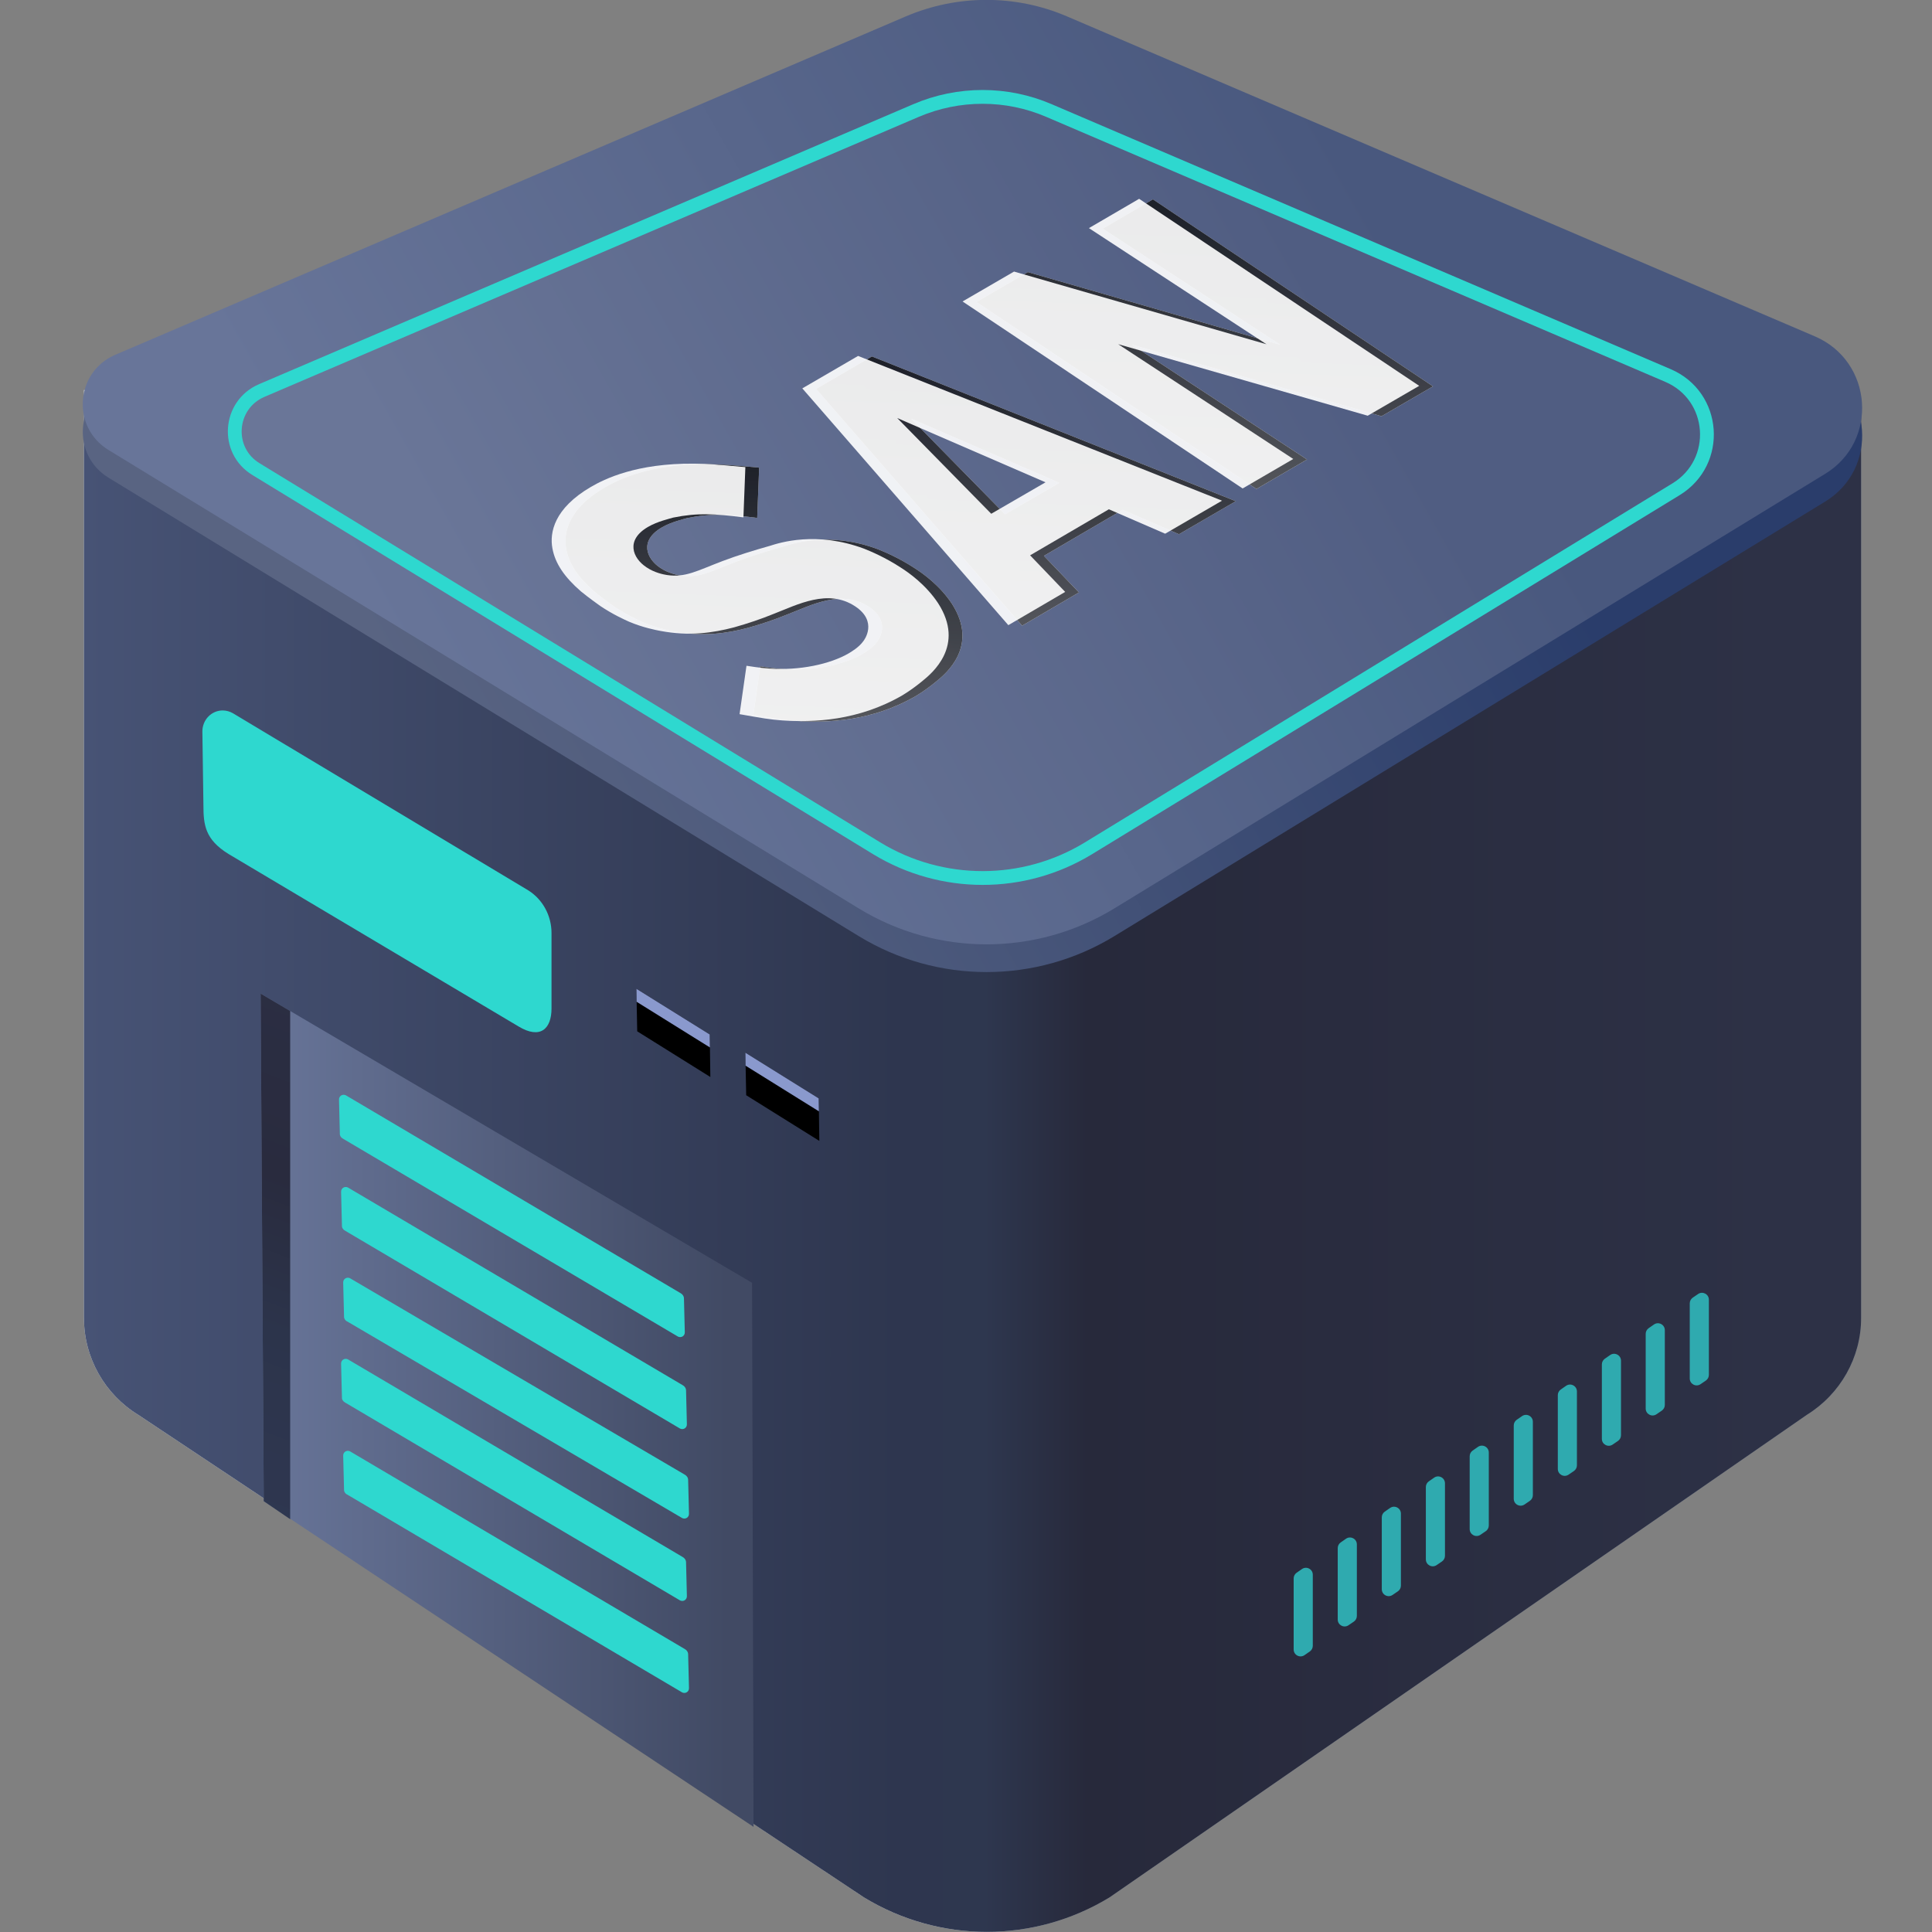 <svg width="140" height="140" viewBox="0 0 140 140" fill="none" xmlns="http://www.w3.org/2000/svg">
<rect x="0" y="0" width="140" height="140" fill="#808080" stroke="none"/>
<g clip-path="url(#clip0)">
<path d="M6.084 28.263V95.515C6.084 98.387 7.588 101.04 10.021 102.526L62.61 137.496C68.083 140.824 74.925 140.824 80.399 137.496L130.927 102.526C133.359 101.023 134.863 98.37 134.863 95.515V28.888L6.084 28.263Z" fill="url(#paint0_linear)"/>
<path d="M6.084 28.888V95.515C6.084 98.387 7.588 101.039 10.021 102.526L62.61 137.495C68.083 140.823 74.925 140.823 80.399 137.495L130.927 102.526C133.359 101.022 134.863 98.37 134.863 95.515V28.888H6.084Z" fill="url(#paint1_linear)"/>
<path d="M132.248 36.353L80.74 67.842C75.063 71.305 67.918 71.305 62.241 67.842L7.861 34.613C5.175 32.974 5.446 28.97 8.351 27.72L65.654 3.191C69.387 1.603 73.594 1.603 77.31 3.191L131.521 26.386C135.728 28.193 136.15 33.988 132.248 36.353Z" fill="url(#paint2_linear)"/>
<path d="M132.245 34.344L80.737 65.834C75.061 69.297 67.915 69.297 62.238 65.834L7.858 32.604C5.172 30.966 5.443 26.962 8.348 25.712L65.651 1.183C69.384 -0.405 73.591 -0.405 77.307 1.183L131.518 24.377C135.725 26.185 136.147 31.979 132.245 34.344Z" fill="url(#paint3_linear)"/>
<path d="M93.744 114.377C93.744 114.213 93.825 114.06 93.959 113.966L94.344 113.699C94.676 113.468 95.13 113.705 95.13 114.109V119.26C95.13 119.424 95.049 119.577 94.915 119.671L94.53 119.938C94.198 120.169 93.744 119.932 93.744 119.528V114.377ZM96.937 117.358C96.937 117.76 97.387 117.998 97.719 117.771L98.105 117.508C98.241 117.415 98.323 117.26 98.323 117.095V111.913C98.323 111.509 97.869 111.272 97.537 111.502L97.152 111.77C97.017 111.864 96.937 112.017 96.937 112.181V117.358ZM100.13 115.162C100.13 115.564 100.58 115.802 100.912 115.575L101.297 115.312C101.434 115.219 101.515 115.064 101.515 114.899V109.683C101.515 109.279 101.062 109.042 100.73 109.273L100.345 109.54C100.21 109.634 100.13 109.787 100.13 109.951V115.162ZM103.323 113C103.323 113.402 103.773 113.639 104.105 113.413L104.49 113.15C104.627 113.056 104.708 112.902 104.708 112.737V107.487C104.708 107.083 104.254 106.846 103.923 107.076L103.538 107.344C103.403 107.438 103.323 107.591 103.323 107.755V113ZM106.499 110.804C106.499 111.205 106.949 111.443 107.281 111.216L107.666 110.953C107.803 110.86 107.884 110.706 107.884 110.54V105.257C107.884 104.853 107.43 104.616 107.099 104.846L106.714 105.114C106.579 105.208 106.499 105.361 106.499 105.525V110.804ZM109.692 108.607C109.692 109.009 110.142 109.247 110.474 109.02L110.859 108.757C110.995 108.664 111.077 108.51 111.077 108.344V103.027C111.077 102.623 110.623 102.386 110.292 102.617L109.906 102.884C109.772 102.978 109.692 103.131 109.692 103.295V108.607ZM112.885 106.445C112.885 106.847 113.335 107.085 113.667 106.858L114.052 106.595C114.188 106.502 114.27 106.347 114.27 106.182V100.831C114.27 100.427 113.816 100.19 113.485 100.42L113.099 100.688C112.965 100.782 112.885 100.935 112.885 101.099V106.445ZM116.077 104.266C116.077 104.668 116.528 104.905 116.859 104.679L117.245 104.416C117.381 104.322 117.463 104.168 117.463 104.003V98.601C117.463 98.197 117.009 97.96 116.677 98.191L116.292 98.458C116.158 98.552 116.077 98.705 116.077 98.869V104.266ZM119.253 102.07C119.253 102.472 119.704 102.709 120.035 102.483L120.421 102.219C120.557 102.126 120.639 101.972 120.639 101.807V96.388C120.639 95.984 120.185 95.747 119.853 95.977L119.468 96.245C119.334 96.339 119.253 96.492 119.253 96.656V102.07ZM122.664 94.032C122.528 94.126 122.446 94.28 122.446 94.445V99.891C122.446 100.292 122.896 100.53 123.228 100.303L123.614 100.04C123.75 99.947 123.832 99.793 123.832 99.627V94.182C123.832 93.78 123.381 93.543 123.05 93.769L122.664 94.032Z" fill="#2FAAAF"/>
<path d="M54.603 132.38L19.113 108.781L18.886 72L54.497 92.957L54.603 132.38Z" fill="url(#paint4_linear)"/>
<path d="M21.027 110.087L19.113 108.781L18.886 72L21.027 73.26V110.087Z" fill="url(#paint5_linear)"/>
<path d="M24.869 82.523L49.137 96.859C49.38 96.965 49.638 96.798 49.623 96.525L49.562 94.095C49.562 93.928 49.456 93.776 49.304 93.7L25.052 79.364C24.809 79.258 24.55 79.425 24.566 79.698L24.626 82.128C24.611 82.295 24.717 82.447 24.869 82.523Z" fill="url(#paint6_linear)"/>
<path d="M25.021 89.19L49.288 103.525C49.531 103.632 49.79 103.465 49.774 103.191L49.714 100.762C49.714 100.594 49.607 100.443 49.456 100.367L25.203 86.046C24.96 85.94 24.702 86.107 24.717 86.38L24.778 88.81C24.763 88.962 24.869 89.114 25.021 89.19Z" fill="url(#paint7_linear)"/>
<path d="M25.173 95.765L49.44 110.009C49.683 110.115 49.941 109.948 49.926 109.675L49.865 107.245C49.865 107.078 49.759 106.926 49.607 106.85L25.355 92.621C25.112 92.515 24.854 92.682 24.869 92.955L24.93 95.385C24.915 95.537 25.021 95.704 25.173 95.765Z" fill="url(#paint8_linear)"/>
<path d="M25.021 101.642L49.288 115.978C49.531 116.084 49.79 115.917 49.774 115.644L49.714 113.214C49.714 113.047 49.607 112.895 49.456 112.819L25.203 98.499C24.96 98.392 24.702 98.559 24.717 98.833L24.778 101.263C24.763 101.415 24.869 101.566 25.021 101.642Z" fill="url(#paint9_linear)"/>
<path d="M25.173 108.309L49.44 122.644C49.683 122.751 49.941 122.584 49.926 122.31L49.865 119.88C49.865 119.713 49.759 119.562 49.607 119.486L25.355 105.165C25.112 105.059 24.854 105.226 24.869 105.499L24.93 107.929C24.915 108.081 25.021 108.248 25.173 108.309Z" fill="url(#paint10_linear)"/>
<path d="M37.58 74.383L16.563 61.885C14.862 60.837 14.741 59.774 14.741 58.346L14.665 53.001C14.665 52.166 15.318 51.482 16.138 51.482C16.396 51.482 16.669 51.558 16.897 51.695L38.294 64.527C39.327 65.18 39.965 66.35 39.965 67.61V73.077C39.965 74.565 39.144 75.325 37.58 74.383Z" fill="url(#paint11_linear)"/>
<path d="M46.115 71.65L46.175 74.733L51.475 78.044L51.43 74.961L46.115 71.65Z" fill="black"/>
<path d="M46.115 71.65L46.13 72.592L51.445 75.903L51.43 74.961L46.115 71.65Z" fill="#8A99CD"/>
<path d="M54.011 76.281L54.072 79.364L59.372 82.674L59.326 79.592L54.011 76.281Z" fill="black"/>
<path d="M54.011 76.281L54.026 77.223L59.342 80.533L59.326 79.592L54.011 76.281Z" fill="#8A99CD"/>
<path d="M121.453 35.453L78.856 61.482C74.163 64.337 68.256 64.337 63.548 61.482L18.552 33.996C16.32 32.644 16.563 29.334 18.962 28.301L66.373 8.012C69.456 6.691 72.949 6.691 76.016 8.012L120.861 27.207C124.353 28.696 124.687 33.479 121.453 35.453Z" fill="url(#paint12_linear)" stroke="#2ED8CF" stroke-miterlimit="10"/>
<g opacity="0.91">
<path d="M68.976 43.744C70.969 46.831 68.52 48.833 67.861 49.37C67.421 49.733 66.936 50.094 66.392 50.422C63.174 52.289 59.933 52.391 57.689 52.243C56.765 52.177 56.252 52.081 54.591 51.789L55.092 48.283C55.258 48.304 56.058 48.442 56.725 48.483C58.938 48.644 61.145 48.168 62.497 47.384C62.684 47.27 63.228 46.956 63.549 46.513C63.629 46.425 64.623 45.08 62.978 43.983C60.993 42.66 58.773 43.866 57.046 44.529C56.165 44.89 55.195 45.217 54.197 45.497C52.631 45.908 50.965 46.147 48.882 45.763C48.475 45.686 47.6 45.516 46.598 45.097C46.225 44.93 45.388 44.548 44.5 43.952C44.322 43.823 43.642 43.341 43.097 42.894C41.906 41.86 41.23 40.877 41.029 39.775C40.815 38.627 41.157 36.877 43.816 35.324C44.795 34.754 47.104 33.597 51.297 33.638C52.33 33.647 53.027 33.705 55.011 33.888L54.87 37.53C52.813 37.268 51.525 37.187 49.778 37.545C49.517 37.626 48.643 37.82 47.959 38.219C46.311 39.174 46.837 40.486 47.845 41.148C48.423 41.535 49.056 41.666 49.328 41.707C50.673 41.911 51.544 41.383 53.364 40.693C54.459 40.28 55.598 39.929 56.781 39.594C57.504 39.364 60.151 38.509 63.612 39.798C64.121 40 65.152 40.435 66.264 41.162C66.858 41.535 68.1 42.419 68.976 43.744Z" fill="white"/>
<path d="M68.976 43.744C70.969 46.831 68.52 48.833 67.861 49.37C67.421 49.733 66.936 50.094 66.392 50.422C63.174 52.289 59.933 52.391 57.689 52.243C56.765 52.177 56.252 52.081 54.591 51.789L55.092 48.283C55.258 48.304 56.058 48.442 56.725 48.483C58.938 48.644 61.145 48.168 62.497 47.384C62.684 47.27 63.228 46.956 63.549 46.513C63.629 46.425 64.623 45.08 62.978 43.983C60.993 42.66 58.773 43.866 57.046 44.529C56.165 44.89 55.195 45.217 54.197 45.497C52.631 45.908 50.965 46.147 48.882 45.763C48.475 45.686 47.6 45.516 46.598 45.097C46.225 44.93 45.388 44.548 44.5 43.952C44.322 43.823 43.642 43.341 43.097 42.894C41.906 41.86 41.23 40.877 41.029 39.775C40.815 38.627 41.157 36.877 43.816 35.324C44.795 34.754 47.104 33.597 51.297 33.638C52.33 33.647 53.027 33.705 55.011 33.888L54.87 37.53C52.813 37.268 51.525 37.187 49.778 37.545C49.517 37.626 48.643 37.82 47.959 38.219C46.311 39.174 46.837 40.486 47.845 41.148C48.423 41.535 49.056 41.666 49.328 41.707C50.673 41.911 51.544 41.383 53.364 40.693C54.459 40.28 55.598 39.929 56.781 39.594C57.504 39.364 60.151 38.509 63.612 39.798C64.121 40 65.152 40.435 66.264 41.162C66.858 41.535 68.1 42.419 68.976 43.744Z" fill="url(#paint13_linear)"/>
</g>
<g opacity="0.91">
<path d="M85.432 38.713L81.351 36.944L75.645 40.279L78.186 42.931L74.066 45.34L59.138 28.181L63.18 25.83L89.552 36.319L85.432 38.713ZM66.015 30.332L72.828 37.267L76.761 34.988L66.015 30.332Z" fill="white"/>
<path d="M85.432 38.713L81.351 36.944L75.645 40.279L78.186 42.931L74.066 45.34L59.138 28.181L63.18 25.83L89.552 36.319L85.432 38.713ZM66.015 30.332L72.828 37.267L76.761 34.988L66.015 30.332Z" fill="url(#paint14_linear)"/>
</g>
<g opacity="0.91">
<path d="M100.109 30.163L82.028 24.979L94.714 33.297L91.045 35.435L70.749 21.883L74.481 19.718L92.772 24.985L79.906 16.569L83.545 14.446L103.841 27.997L100.109 30.163Z" fill="white"/>
<path d="M100.109 30.163L82.028 24.979L94.714 33.297L91.045 35.435L70.749 21.883L74.481 19.718L92.772 24.985L79.906 16.569L83.545 14.446L103.841 27.997L100.109 30.163Z" fill="url(#paint15_linear)"/>
</g>
<path opacity="0.91" d="M67.976 43.706C69.969 46.792 67.521 48.794 66.862 49.331C66.422 49.694 65.937 50.055 65.392 50.384C62.174 52.25 58.933 52.352 56.69 52.205C55.765 52.139 55.252 52.043 53.592 51.751L54.093 48.244C54.259 48.266 55.059 48.403 55.726 48.444C57.939 48.606 60.145 48.129 61.498 47.345C61.685 47.231 62.229 46.918 62.55 46.474C62.629 46.386 63.624 45.042 61.979 43.945C59.994 42.622 57.774 43.827 56.046 44.49C55.166 44.851 54.196 45.178 53.197 45.459C51.631 45.869 49.965 46.109 47.883 45.724C47.476 45.648 46.601 45.477 45.599 45.058C45.225 44.892 44.389 44.51 43.5 43.913C43.323 43.785 42.643 43.302 42.098 42.856C40.907 41.822 40.23 40.838 40.03 39.736C39.816 38.588 40.157 36.838 42.816 35.285C43.796 34.715 46.105 33.558 50.298 33.599C51.331 33.608 52.028 33.666 54.012 33.849L53.871 37.491C51.814 37.229 50.525 37.149 48.779 37.507C48.517 37.588 47.644 37.782 46.959 38.181C45.312 39.135 45.838 40.447 46.846 41.109C47.424 41.497 48.057 41.627 48.329 41.668C49.674 41.872 50.545 41.344 52.365 40.654C53.46 40.241 54.598 39.89 55.782 39.556C56.505 39.325 59.152 38.47 62.612 39.759C63.121 39.962 64.153 40.397 65.265 41.123C65.858 41.496 67.101 42.38 67.976 43.706Z" fill="white"/>
<path opacity="0.91" d="M84.432 38.674L80.352 36.905L74.645 40.241L77.187 42.892L73.067 45.301L58.138 28.143L62.181 25.792L88.552 36.281L84.432 38.674ZM65.016 30.293L71.829 37.229L75.762 34.95L65.016 30.293Z" fill="white"/>
<path opacity="0.91" d="M99.11 30.124L81.028 24.941L93.715 33.259L90.046 35.396L69.75 21.845L73.481 19.679L91.773 24.946L78.907 16.53L82.546 14.407L102.841 27.959L99.11 30.124Z" fill="white"/>
</g>
<defs>
<linearGradient id="paint0_linear" x1="13.571" y1="84.119" x2="127.469" y2="84.119" gradientUnits="userSpaceOnUse">
<stop stop-color="#E7EFF5"/>
<stop offset="0.257" stop-color="#C3C5D2"/>
<stop offset="0.335" stop-color="#C6C8D5"/>
<stop offset="0.4" stop-color="#CED3DD"/>
<stop offset="0.459" stop-color="#DDE4EC"/>
<stop offset="0.466" stop-color="#DFE6EE"/>
<stop offset="0.569" stop-color="#98A5B5"/>
<stop offset="0.995" stop-color="#7E8EA0"/>
</linearGradient>
<linearGradient id="paint1_linear" x1="5.918" y1="84.431" x2="128.585" y2="84.431" gradientUnits="userSpaceOnUse">
<stop stop-color="#475375"/>
<stop offset="0.484" stop-color="#2E364F"/>
<stop offset="0.533" stop-color="#2E374F"/>
<stop offset="0.594" stop-color="#27293B"/>
<stop offset="1" stop-color="#2D3146"/>
</linearGradient>
<linearGradient id="paint2_linear" x1="31.916" y1="54.911" x2="99.848" y2="16.477" gradientUnits="userSpaceOnUse">
<stop stop-color="#596482"/>
<stop offset="0.995" stop-color="#2A3D6B"/>
</linearGradient>
<linearGradient id="paint3_linear" x1="31.914" y1="52.903" x2="99.845" y2="14.468" gradientUnits="userSpaceOnUse">
<stop stop-color="#687599"/>
<stop offset="0.995" stop-color="#49587E"/>
</linearGradient>
<linearGradient id="paint4_linear" x1="18.843" y1="91.648" x2="52.867" y2="91.648" gradientUnits="userSpaceOnUse">
<stop stop-color="#687599"/>
<stop offset="0.995" stop-color="#414A64"/>
</linearGradient>
<linearGradient id="paint5_linear" x1="10.131" y1="116.864" x2="26.744" y2="73.227" gradientUnits="userSpaceOnUse">
<stop stop-color="#E8EAEB"/>
<stop offset="0.092" stop-color="#2F3851"/>
<stop offset="0.281" stop-color="#2E364F"/>
<stop offset="0.484" stop-color="#2C344B"/>
<stop offset="0.709" stop-color="#292B3E"/>
<stop offset="0.995" stop-color="#2B2E43"/>
</linearGradient>
<linearGradient id="paint6_linear" x1="21.016" y1="88.729" x2="50.688" y2="85.119" gradientUnits="userSpaceOnUse">
<stop offset="1" stop-color="#2ED8CF"/>
</linearGradient>
<linearGradient id="paint7_linear" x1="21.168" y1="95.403" x2="50.839" y2="91.789" gradientUnits="userSpaceOnUse">
<stop offset="1" stop-color="#2ED8CF"/>
</linearGradient>
<linearGradient id="paint8_linear" x1="21.32" y1="101.929" x2="50.987" y2="98.297" gradientUnits="userSpaceOnUse">
<stop offset="1" stop-color="#2ED8CF"/>
</linearGradient>
<linearGradient id="paint9_linear" x1="21.168" y1="107.855" x2="50.839" y2="104.242" gradientUnits="userSpaceOnUse">
<stop offset="1" stop-color="#2ED8CF"/>
</linearGradient>
<linearGradient id="paint10_linear" x1="21.32" y1="114.521" x2="50.991" y2="110.908" gradientUnits="userSpaceOnUse">
<stop offset="1" stop-color="#2ED8CF"/>
</linearGradient>
<linearGradient id="paint11_linear" x1="15.71" y1="61.693" x2="38.895" y2="64.539" gradientUnits="userSpaceOnUse">
<stop offset="1" stop-color="#2ED8CF"/>
</linearGradient>
<linearGradient id="paint12_linear" x1="38.449" y1="50.804" x2="94.658" y2="19.002" gradientUnits="userSpaceOnUse">
<stop stop-color="#6A7698"/>
<stop offset="1" stop-color="#505D82"/>
</linearGradient>
<linearGradient id="paint13_linear" x1="55.701" y1="33.797" x2="54.991" y2="52.147" gradientUnits="userSpaceOnUse">
<stop stop-color="#17191F"/>
<stop offset="1" stop-color="#535457"/>
</linearGradient>
<linearGradient id="paint14_linear" x1="74.576" y1="26.271" x2="73.838" y2="45.331" gradientUnits="userSpaceOnUse">
<stop stop-color="#17191F"/>
<stop offset="1" stop-color="#535457"/>
</linearGradient>
<linearGradient id="paint15_linear" x1="87.695" y1="14.606" x2="86.895" y2="35.274" gradientUnits="userSpaceOnUse">
<stop stop-color="#17191F"/>
<stop offset="1" stop-color="#535457"/>
</linearGradient>
<clipPath id="clip0">
<rect x="6" width="128.967" height="140" fill="white"/>
</clipPath>
</defs>
</svg>
